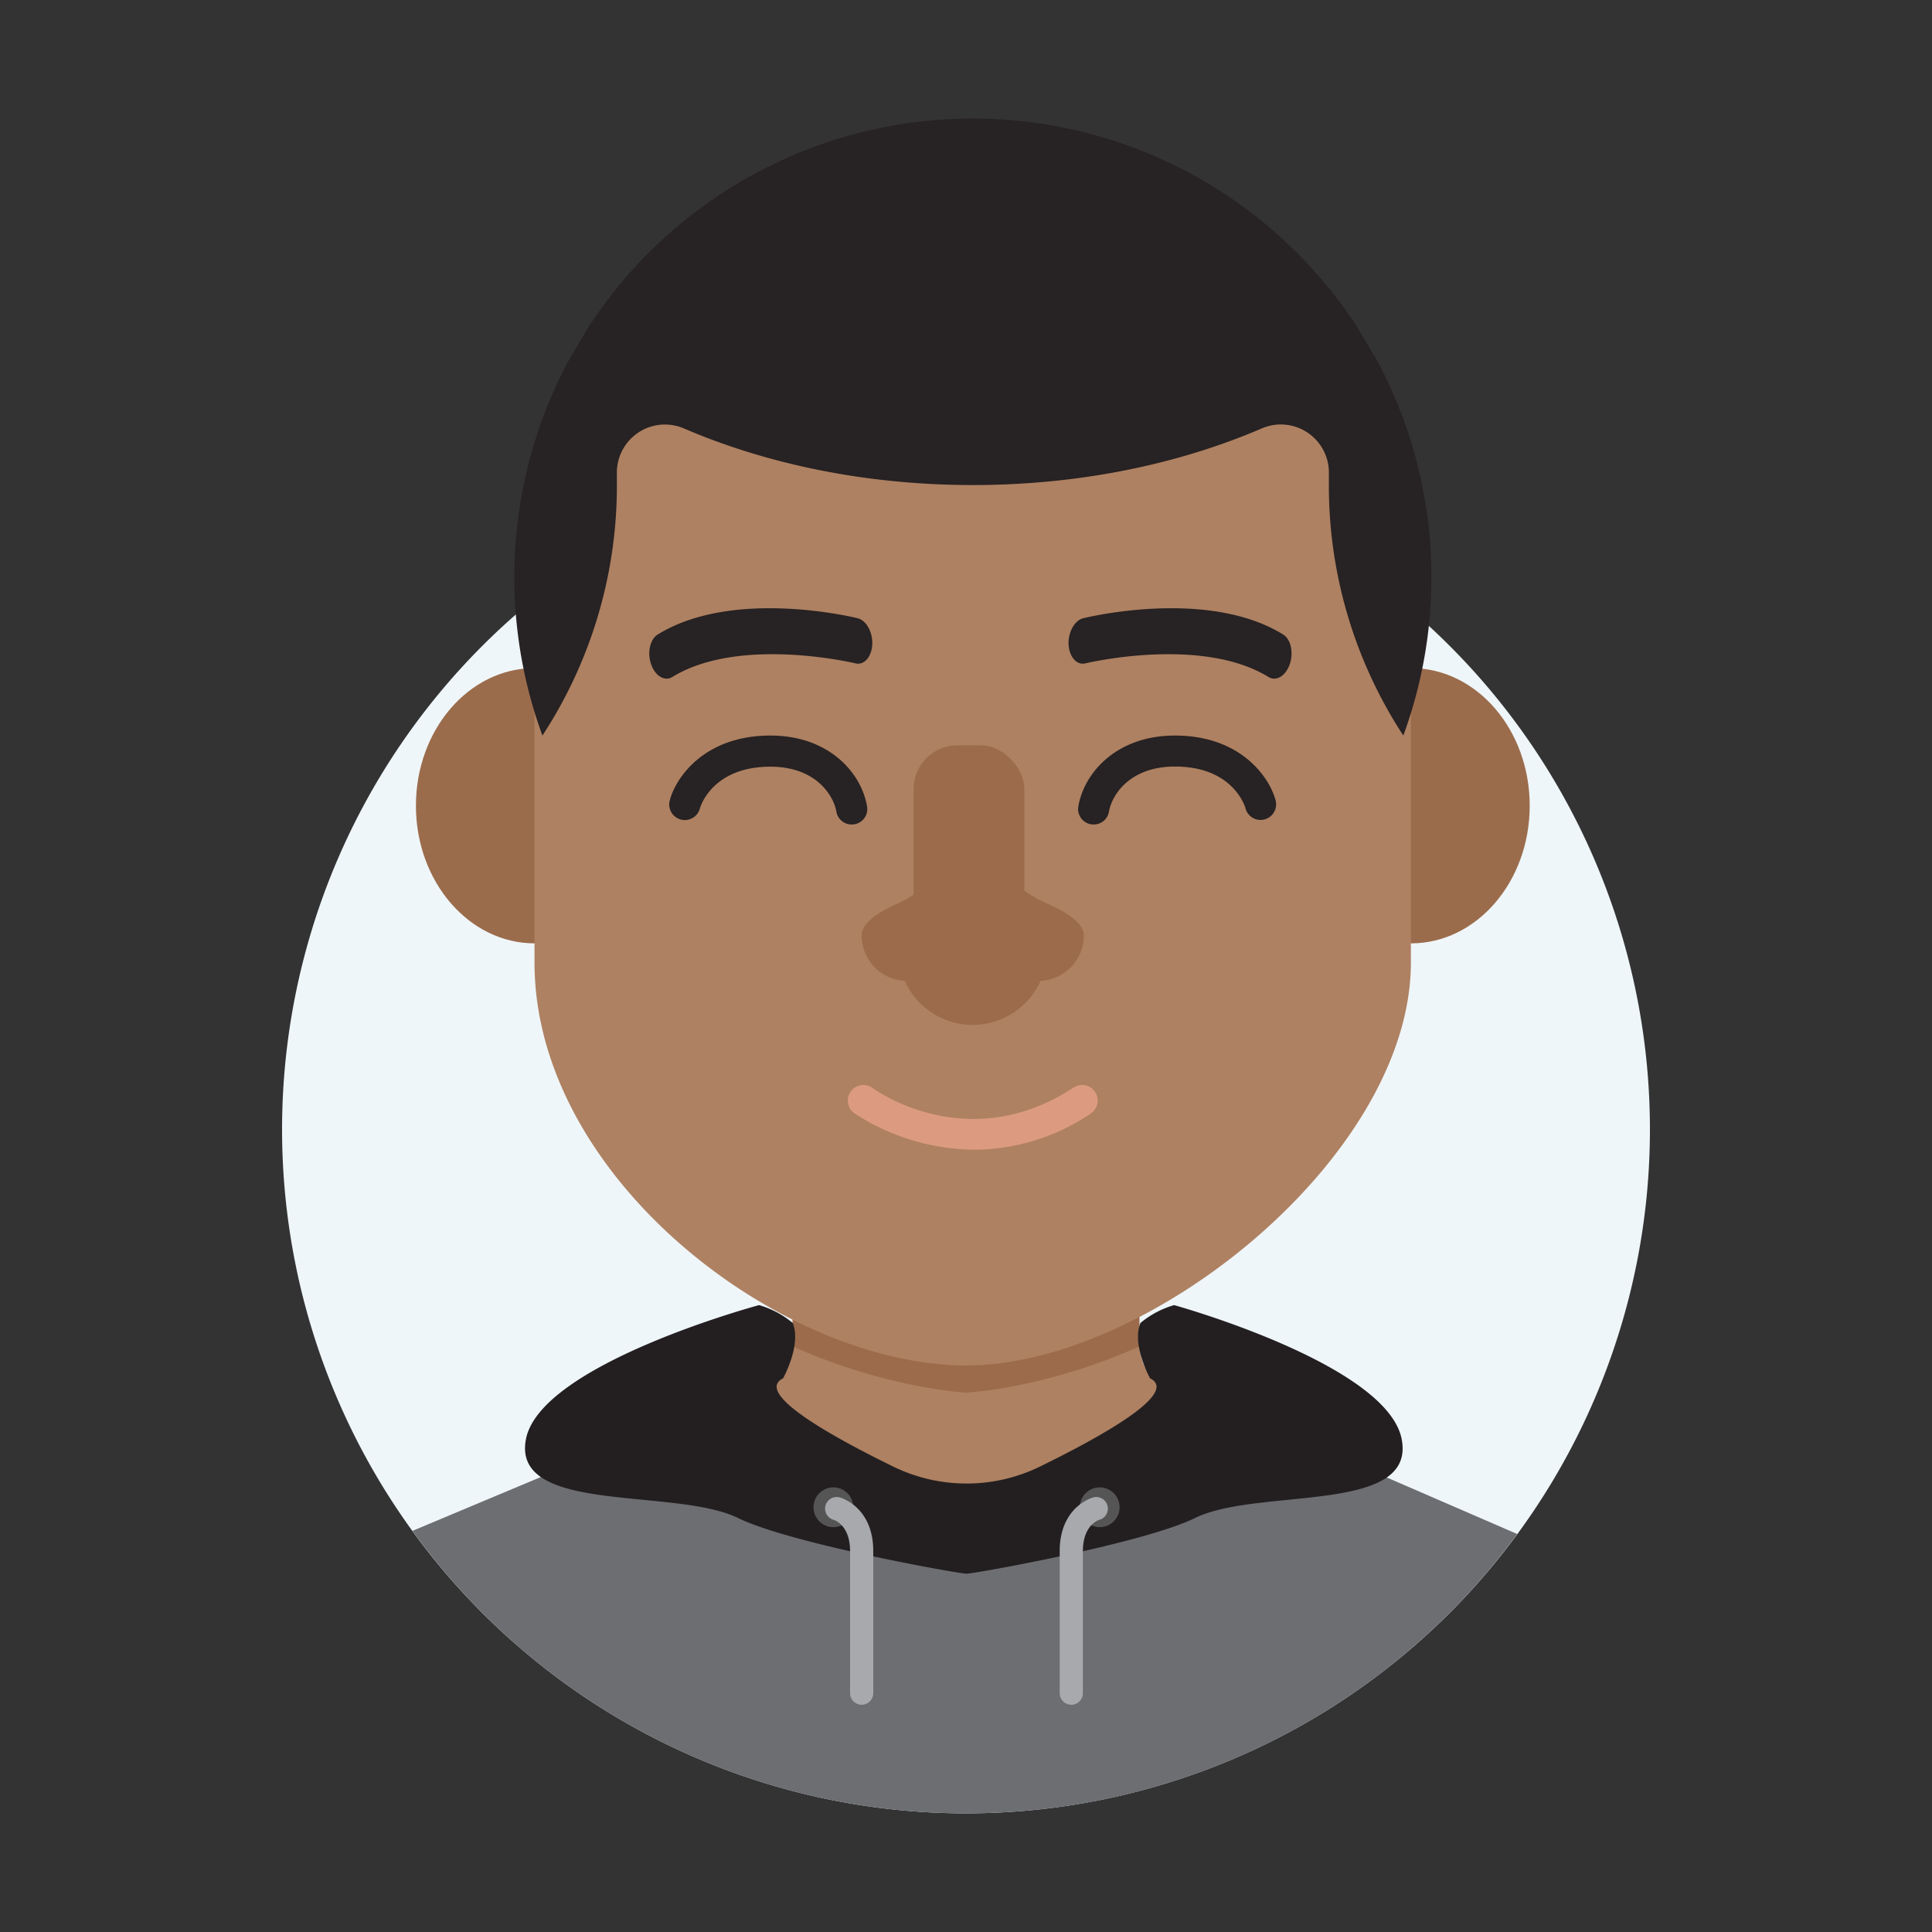 <svg id="Layer_1" data-name="Layer 1" xmlns="http://www.w3.org/2000/svg" viewBox="0 0 500 500"><rect x="0" y="0" width="500" height="500" fill="#333333" stroke="none"/><defs><style>.cls-1{fill:#eff6f9;}.cls-2{fill:#ae8162;}.cls-3{fill:#9b6b4b;}.cls-4{fill:#6d6e71;}.cls-5{fill:#50b648;}.cls-6{fill:#9b6c4c;}.cls-7{fill:#272223;}.cls-8{fill:#dc9b80;}.cls-9{fill:#231f20;}.cls-10{fill:#565556;}.cls-11{fill:#a7a9ac;}</style></defs><title>Tawk_Avatar-Male</title><path class="cls-1" d="M250,469.29a177,177,0,1,1,177-177,177,177,0,0,1-177,177"/><path class="cls-2" d="M294.86,347.14v-32l-44.86,32-44.86-32v32C205.14,361,191,361,191,361l59,58.72L309,361S294.86,361,294.86,347.14Z"/><path class="cls-3" d="M294.86,315.14l-44.86,32-44.86-32v32c0,.45,0,.85-.08,1.27,24.59,11,44.94,12,44.94,12s20.35-.94,44.94-12c0-.42-.08-.82-.08-1.27Z"/><path class="cls-4" d="M250,469.29A176.7,176.7,0,0,0,392.66,397L316,363.78h-7.14L289.84,385.3a53.21,53.21,0,0,1-79.68,0l-19-21.52H184l-77.25,32.41A176.71,176.71,0,0,0,250,469.29"/><path class="cls-5" d="M305.44,356.71l-19,17.87a53.2,53.2,0,0,1-72.92,0l-19-17.87L184,363.78l21.41,21.57a62.86,62.86,0,0,0,89.24,0L316,363.78Z"/><ellipse class="cls-6" cx="138.36" cy="208.52" rx="30.72" ry="35.62"/><ellipse class="cls-6" cx="365.17" cy="208.52" rx="30.72" ry="35.62"/><path class="cls-2" d="M175,98.06a36.67,36.67,0,0,0-36.67,36.67V249.1c0,55.77,63.86,104.18,111.64,104.28,47.5.11,115.17-54.25,115.17-104.28V134.73A36.67,36.67,0,0,0,328.5,98.06Z"/><path class="cls-7" d="M220.45,213.38a4,4,0,0,1-4-3.35c-.69-4-5.15-11.61-17.06-11.61-15.07,0-18.14,10.36-18.26,10.8a4,4,0,0,1-7.8-2.05c1.49-5.81,8.86-16.81,26.06-16.81,15,0,23.48,9.49,25,18.3a4,4,0,0,1-4,4.72Z"/><path class="cls-7" d="M283.08,213.38a4,4,0,0,1-4-4.72c1.53-8.81,10-18.3,25-18.3,17.19,0,24.56,11,26.05,16.81a4,4,0,0,1-7.8,2c-.15-.52-3.25-10.78-18.25-10.79-11.92,0-16.38,7.6-17.07,11.61A4,4,0,0,1,283.08,213.38Z"/><path class="cls-3" d="M280.5,242.08c0-3.14-4.4-6-9.25-8.11-6.06-2.64-11.14-7-15.49-12-3.14-3.6-6.15-3.16-9,.56a40.76,40.76,0,0,1-15.18,11.63C227,236.27,223,239,223,242.08a11.79,11.79,0,0,0,11.15,11.77,19.26,19.26,0,0,0,35.15,0A11.8,11.8,0,0,0,280.5,242.08Z"/><path class="cls-7" d="M222.41,171.74a3.07,3.07,0,0,1-1-.06c-.3-.07-30-7.16-47.4,3.52-2,1.22-4.45-.25-5.5-3.28s-.28-6.49,1.71-7.71c19.42-12,50.43-4.53,51.74-4.21,2.24.55,3.94,3.61,3.78,6.83C225.58,169.54,224.18,171.51,222.41,171.74Z"/><path class="cls-7" d="M279.89,171.74a3.08,3.08,0,0,0,1-.06c.29-.07,30-7.16,47.39,3.52,2,1.22,4.45-.25,5.5-3.28s.29-6.49-1.7-7.71c-19.42-12-50.43-4.53-51.74-4.21-2.24.55-3.94,3.61-3.79,6.83C276.72,169.54,278.11,171.51,279.89,171.74Z"/><path class="cls-8" d="M252.24,297.54a57.48,57.48,0,0,1-31.19-9.47,4,4,0,1,1,4.79-6.48c1.06.77,24.87,17.68,52-.13a4,4,0,1,1,4.42,6.74A54,54,0,0,1,252.24,297.54Z"/><rect class="cls-3" x="236.44" y="192.9" width="28.66" height="52.29" rx="11.31" ry="11.31"/><path class="cls-7" d="M356.48,93.52l-5.33-9a118.66,118.66,0,0,0-198.77,0l-5.33,9a119,119,0,0,0-6.67,96.84,118.1,118.1,0,0,0,19.27-64.83c0-1,0-1.91,0-2.86A12.44,12.44,0,0,1,177,110.88c21.56,9.27,47.22,14.65,74.77,14.65s53.2-5.38,74.76-14.65a12.44,12.44,0,0,1,17.38,11.79c0,1,0,1.9,0,2.86a118.1,118.1,0,0,0,19.27,64.83,119,119,0,0,0-6.67-96.84Z"/><path class="cls-9" d="M362.77,372.52c-3.67-19.48-58.91-34.76-58.91-34.76a24,24,0,0,0-8.72,4.63c-2.31,5.72,2.5,14.32,2.5,14.32,7.51,3.75-11.9,14.72-28.49,22.83a43.24,43.24,0,0,1-38,0c-16.59-8.11-36-19.08-28.49-22.83,0,0,4.81-8.6,2.5-14.32a24,24,0,0,0-8.72-4.63S139.77,353,136.1,372.52s38.59,12.35,54.93,20.35c13.66,6.69,58.07,14.56,59.11,14.4,1,.16,45.45-7.71,59.11-14.4C325.59,384.87,366.43,392,362.77,372.52Z"/><circle class="cls-10" cx="215.68" cy="390.08" r="5.15"/><circle class="cls-10" cx="284.6" cy="390.08" r="5.15"/><path class="cls-11" d="M223,441.19a3,3,0,0,1-3-3V401.44c0-6.58-3.85-8-4.28-8.12a3,3,0,0,1-2.08-3.68,3,3,0,0,1,3.71-2.1c.35.1,8.65,2.49,8.65,13.9v36.75A3,3,0,0,1,223,441.19Z"/><path class="cls-11" d="M277.25,441.19a3,3,0,0,1-3-3V401.44c0-11.41,8.29-13.8,8.65-13.9a3,3,0,0,1,1.62,5.78c-.48.15-4.27,1.58-4.27,8.12v36.75A3,3,0,0,1,277.25,441.19Z"/></svg>